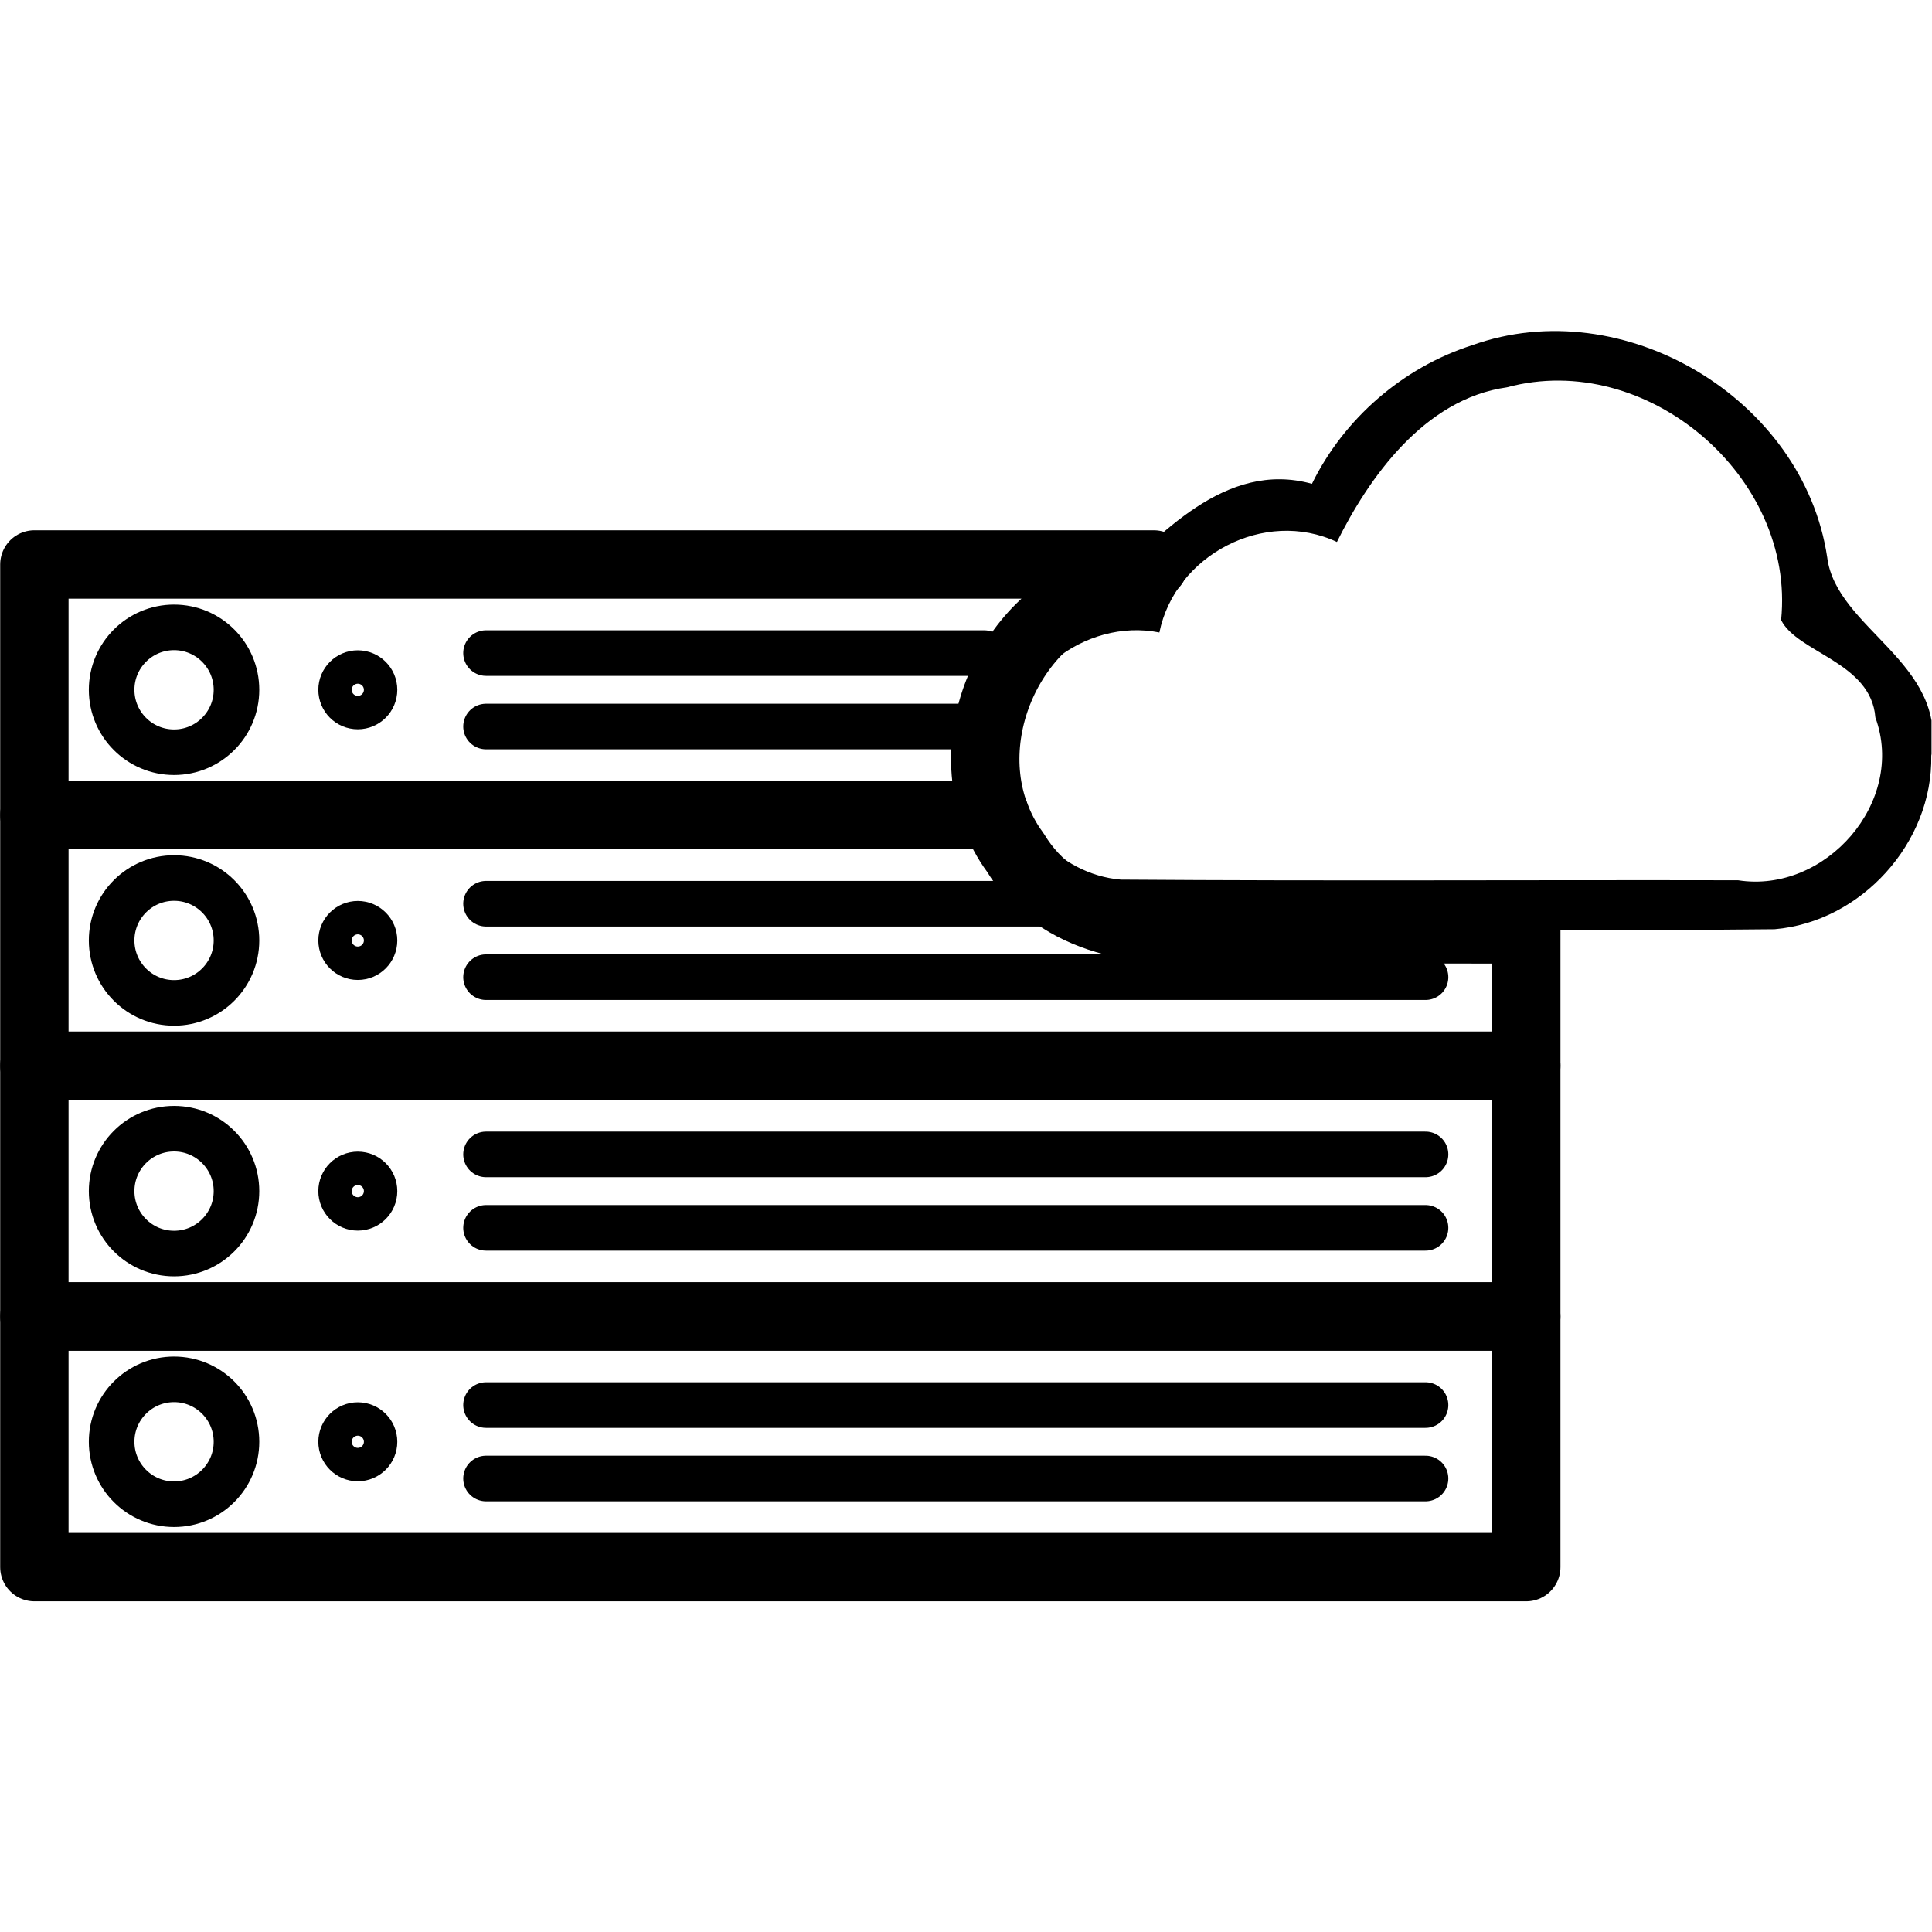 <?xml version="1.0" encoding="UTF-8" standalone="no"?>
<!-- Created with Inkscape (http://www.inkscape.org/) -->

<svg
   version="1.1"
   id="svg2"
   xml:space="preserve"
   width="682.667"
   height="682.667"
   viewBox="0 0 682.667 682.667"
   sodipodi:docname="server.svg"
   inkscape:version="1.1.2 (b8e25be833, 2022-02-05)"
   xmlns:inkscape="http://www.inkscape.org/namespaces/inkscape"
   xmlns:sodipodi="http://sodipodi.sourceforge.net/DTD/sodipodi-0.dtd"
   xmlns="http://www.w3.org/2000/svg"
   xmlns:svg="http://www.w3.org/2000/svg"><defs
     id="defs6"><marker
       style="overflow:visible"
       id="Arrow1Lstart"
       refX="0.0"
       refY="0.0"
       orient="auto"
       inkscape:stockid="Arrow1Lstart"
       inkscape:isstock="true"><path
         transform="scale(0.8) translate(12.5,0)"
         style="fill-rule:evenodd;fill:context-stroke;stroke:context-stroke;stroke-width:1.0pt"
         d="M 0.0,0.0 L 5.0,-5.0 L -12.5,0.0 L 5.0,5.0 L 0.0,0.0 z "
         id="path1082" /></marker><clipPath
       clipPathUnits="userSpaceOnUse"
       id="clipPath16"><path
         d="M 0,512 H 512 V 0 H 0 Z"
         id="path14" /></clipPath></defs><sodipodi:namedview
     id="namedview4"
     pagecolor="#505050"
     bordercolor="#eeeeee"
     borderopacity="1"
     inkscape:pageshadow="0"
     inkscape:pageopacity="0"
     inkscape:pagecheckerboard="0"
     showgrid="false"
     inkscape:zoom="0.52661131"
     inkscape:cx="101.59296"
     inkscape:cy="395.92769"
     inkscape:window-width="1920"
     inkscape:window-height="1001"
     inkscape:window-x="-9"
     inkscape:window-y="41"
     inkscape:window-maximized="1"
     inkscape:current-layer="g18" /><g
     id="g8"
     inkscape:groupmode="layer"
     inkscape:label="open"
     transform="matrix(1.333,0,0,-1.333,0,682.667)"><g
       id="g10"><g
         id="g12"
         clip-path="url(#clipPath16)"><g
           id="g18"
           transform="translate(21.909,161.894)"><g
             id="g4072"
             transform="matrix(1.611,0,0,1.611,-184.28,14.044)"><g
               id="g3149"
               transform="translate(-3.021,-19.638)"><rect
                 style="fill:none;fill-opacity:0.118;stroke:#000000;stroke-width:11.25;stroke-linecap:square;stroke-linejoin:round;stroke-miterlimit:4.7;stroke-dasharray:none;stroke-opacity:1;paint-order:normal"
                 id="rect882-1"
                 width="245.478"
                 height="41.244"
                 x="109.466"
                 y="-11.711"
                 transform="scale(1,-1)" /><circle
                 style="fill:none;fill-opacity:0.118;stroke:#000000;stroke-width:7.5;stroke-linecap:square;stroke-linejoin:round;stroke-miterlimit:4.7;stroke-dasharray:none;stroke-opacity:1;paint-order:normal"
                 id="path1935-1"
                 transform="scale(1,-1)"
                 cx="132.45"
                 cy="8.911"
                 r="10.272" /><circle
                 style="fill:none;fill-opacity:0.118;stroke:#000000;stroke-width:7.5;stroke-linecap:square;stroke-linejoin:round;stroke-miterlimit:4.7;stroke-dasharray:none;stroke-opacity:1;paint-order:normal"
                 id="path1935-2-7"
                 transform="scale(1,-1)"
                 cx="162.686"
                 cy="8.911"
                 r="2.747" /><g
                 id="g2627-6"
                 transform="translate(-1.007,-108.259)"><path
                   style="fill:none;stroke:#000000;stroke-width:7.5;stroke-linecap:round;stroke-linejoin:miter;stroke-miterlimit:4;stroke-dasharray:none;stroke-opacity:1"
                   d="m 184.791,105.39 c 51.528,0 103.056,0 154.584,0"
                   id="path2503-11" /><path
                   style="fill:none;stroke:#000000;stroke-width:7.5;stroke-linecap:round;stroke-linejoin:miter;stroke-miterlimit:4;stroke-dasharray:none;stroke-opacity:1"
                   d="m 184.791,93.306 c 51.528,0 103.056,0 154.584,0"
                   id="path2503-4-0" /></g></g><g
               id="g3149-4"
               transform="translate(-3.021,21.607)"><rect
                 style="fill:none;fill-opacity:0.118;stroke:#000000;stroke-width:11.25;stroke-linecap:square;stroke-linejoin:round;stroke-miterlimit:4.7;stroke-dasharray:none;stroke-opacity:1;paint-order:normal"
                 id="rect882-1-0"
                 width="245.478"
                 height="41.244"
                 x="109.466"
                 y="-11.711"
                 transform="scale(1,-1)" /><circle
                 style="fill:none;fill-opacity:0.118;stroke:#000000;stroke-width:7.5;stroke-linecap:square;stroke-linejoin:round;stroke-miterlimit:4.7;stroke-dasharray:none;stroke-opacity:1;paint-order:normal"
                 id="path1935-1-8"
                 transform="scale(1,-1)"
                 cx="132.45"
                 cy="8.911"
                 r="10.272" /><circle
                 style="fill:none;fill-opacity:0.118;stroke:#000000;stroke-width:7.5;stroke-linecap:square;stroke-linejoin:round;stroke-miterlimit:4.7;stroke-dasharray:none;stroke-opacity:1;paint-order:normal"
                 id="path1935-2-7-8"
                 transform="scale(1,-1)"
                 cx="162.686"
                 cy="8.911"
                 r="2.747" /><g
                 id="g2627-6-3"
                 transform="translate(-1.007,-108.259)"><path
                   style="fill:none;stroke:#000000;stroke-width:7.5;stroke-linecap:round;stroke-linejoin:miter;stroke-miterlimit:4;stroke-dasharray:none;stroke-opacity:1"
                   d="m 184.791,105.39 c 51.528,0 103.056,0 154.584,0"
                   id="path2503-11-5" /><path
                   style="fill:none;stroke:#000000;stroke-width:7.5;stroke-linecap:round;stroke-linejoin:miter;stroke-miterlimit:4;stroke-dasharray:none;stroke-opacity:1"
                   d="m 184.791,93.306 c 51.528,0 103.056,0 154.584,0"
                   id="path2503-4-0-5" /></g></g><g
               id="g3149-9"
               transform="translate(-3.021,62.851)"><path
                 id="rect882-1-2"
                 style="fill:none;fill-opacity:0.118;stroke:#000000;stroke-width:15;stroke-linecap:square;stroke-linejoin:round;stroke-miterlimit:4.7;stroke-dasharray:none;stroke-opacity:1;paint-order:normal"
                 d="m 171.139,367.393 v 54.992 h 327.305 v -29.912 c -22.365,-0.02 -44.731,-0.092 -67.094,-0.023 -16.579,0.987 -35.534,-1.211 -45.023,-16.883 -1.904,-2.568 -3.334,-5.323 -4.395,-8.174 z"
                 transform="matrix(0.75,0,0,-0.75,-18.888,287.256)"
                 sodipodi:nodetypes="cccccccc" /><circle
                 style="fill:none;fill-opacity:0.118;stroke:#000000;stroke-width:7.5;stroke-linecap:square;stroke-linejoin:round;stroke-miterlimit:4.7;stroke-dasharray:none;stroke-opacity:1;paint-order:normal"
                 id="path1935-1-2"
                 transform="scale(1,-1)"
                 cx="132.45"
                 cy="8.911"
                 r="10.272" /><circle
                 style="fill:none;fill-opacity:0.118;stroke:#000000;stroke-width:7.5;stroke-linecap:square;stroke-linejoin:round;stroke-miterlimit:4.7;stroke-dasharray:none;stroke-opacity:1;paint-order:normal"
                 id="path1935-2-7-2"
                 transform="scale(1,-1)"
                 cx="162.686"
                 cy="8.911"
                 r="2.747" /><g
                 id="g2627-6-7"
                 transform="translate(-1.007,-108.259)"><path
                   style="fill:none;stroke:#000000;stroke-width:7.5;stroke-linecap:round;stroke-linejoin:miter;stroke-miterlimit:4;stroke-dasharray:none;stroke-opacity:1"
                   d="m 184.791,105.39 h 94.16"
                   id="path2503-11-9"
                   sodipodi:nodetypes="cc" /><path
                   style="fill:none;stroke:#000000;stroke-width:7.5;stroke-linecap:round;stroke-linejoin:miter;stroke-miterlimit:4;stroke-dasharray:none;stroke-opacity:1"
                   d="m 184.791,93.306 c 51.528,0 103.056,0 154.584,0"
                   id="path2503-4-0-9" /></g></g><g
               id="g3149-9-2"
               transform="translate(-3.021,104.095)"><path
                 id="rect882-1-2-5"
                 style="fill:none;fill-opacity:0.118;stroke:#000000;stroke-width:15;stroke-linecap:square;stroke-linejoin:round;stroke-miterlimit:4.7;stroke-dasharray:none;stroke-opacity:1;paint-order:normal"
                 d="m 171.139,312.4 v 54.992 h 210.771 c -7.943,-21.364 6.851,-48.626 30.619,-51.068 1.295,-1.169 2.808,-2.604 4.201,-3.924 z"
                 transform="matrix(0.75,0,0,-0.75,-18.888,246.011)"
                 sodipodi:nodetypes="cccccc" /><circle
                 style="fill:none;fill-opacity:0.118;stroke:#000000;stroke-width:7.5;stroke-linecap:square;stroke-linejoin:round;stroke-miterlimit:4.7;stroke-dasharray:none;stroke-opacity:1;paint-order:normal"
                 id="path1935-1-2-8"
                 transform="scale(1,-1)"
                 cx="132.45"
                 cy="8.911"
                 r="10.272" /><circle
                 style="fill:none;fill-opacity:0.118;stroke:#000000;stroke-width:7.5;stroke-linecap:square;stroke-linejoin:round;stroke-miterlimit:4.7;stroke-dasharray:none;stroke-opacity:1;paint-order:normal"
                 id="path1935-2-7-2-9"
                 transform="scale(1,-1)"
                 cx="162.686"
                 cy="8.911"
                 r="2.747" /><g
                 id="g2627-6-7-1"
                 transform="translate(-1.007,-108.259)"><path
                   style="fill:none;stroke:#000000;stroke-width:7.5;stroke-linecap:round;stroke-linejoin:miter;stroke-miterlimit:4;stroke-dasharray:none;stroke-opacity:1"
                   d="m 184.791,105.39 h 81.95"
                   id="path2503-11-9-2"
                   sodipodi:nodetypes="cc" /><path
                   style="fill:none;stroke:#000000;stroke-width:7.5;stroke-linecap:round;stroke-linejoin:miter;stroke-miterlimit:4;stroke-dasharray:none;stroke-opacity:1"
                   d="m 184.791,93.306 h 79.101"
                   id="path2503-4-0-9-5"
                   sodipodi:nodetypes="cc" /></g></g></g><g
             style="fill:#000000"
             id="g3574"
             transform="matrix(1.421,0,0,-1.421,-139.437,462.286)"><g
               style="fill:#000000"
               id="g3574-4"
               transform="matrix(1.371,0,0,1.371,-117.633,-81.994)"><g
                 id="g3562-3"><g
                   id="g3560-09"><g
                     id="g3558-1"
                     transform="matrix(0.424,0,0,0.424,193.807,190.29)"><path
                       d="M 507.298,70.387 C 512.689,40.553 476.815,29.749 473.909,6.772 466.309,-44.244 408.402,-78.692 359.945,-61.299 c -22.195,7.102 -41.139,23.546 -51.39,44.462 -28.029,-7.764 -49.232,17.267 -65.324,31.801 -39.434,4.052 -62.021,54.792 -38.353,86.712 13.89,22.939 41.631,26.155 65.897,24.711 62.078,-0.19 124.175,0.382 186.24,-0.29 27.829,-2.341 50.823,-27.763 50.284,-55.71 z m -296,0 c -0.823,-24.874 24.45,-44.304 48.296,-39.512 5.031,-24.779 33.77,-39.965 56.978,-29.049 10.028,-20.206 27.846,-45.903 54.569,-49.627 44.786,-12.092 92.643,28.588 87.976,74.679 5.201,10.505 28.888,13.495 30.248,31.262 9.935,27.097 -16.01,56.634 -44.06,52.248 -66.029,-0.137 -132.071,0.275 -198.091,-0.207 -19.879,-1.672 -36.302,-19.831 -35.916,-39.793 z"
                       id="path3556-5-6"
                       style="fill:#000000" /></g></g></g></g></g><g
             style="fill:#000000"
             id="g3574-5"
             transform="matrix(1.21,0,0,-1.21,-71.589,350.721)"><g
               id="g3562-1"><g
                 id="g3560-0"><g
                   id="g3558-0"
                   transform="matrix(0.424,0,0,0.424,193.807,190.29)" /></g></g></g><g
             style="fill:#000000"
             id="g3574-8"
             transform="matrix(1.21,0,0,-1.21,-71.589,350.721)"><g
               id="g3562-2"><g
                 id="g3560-1"><g
                   id="g3558-3"
                   transform="matrix(0.424,0,0,0.424,193.807,190.29)" /></g></g></g></g></g></g></g></svg>
